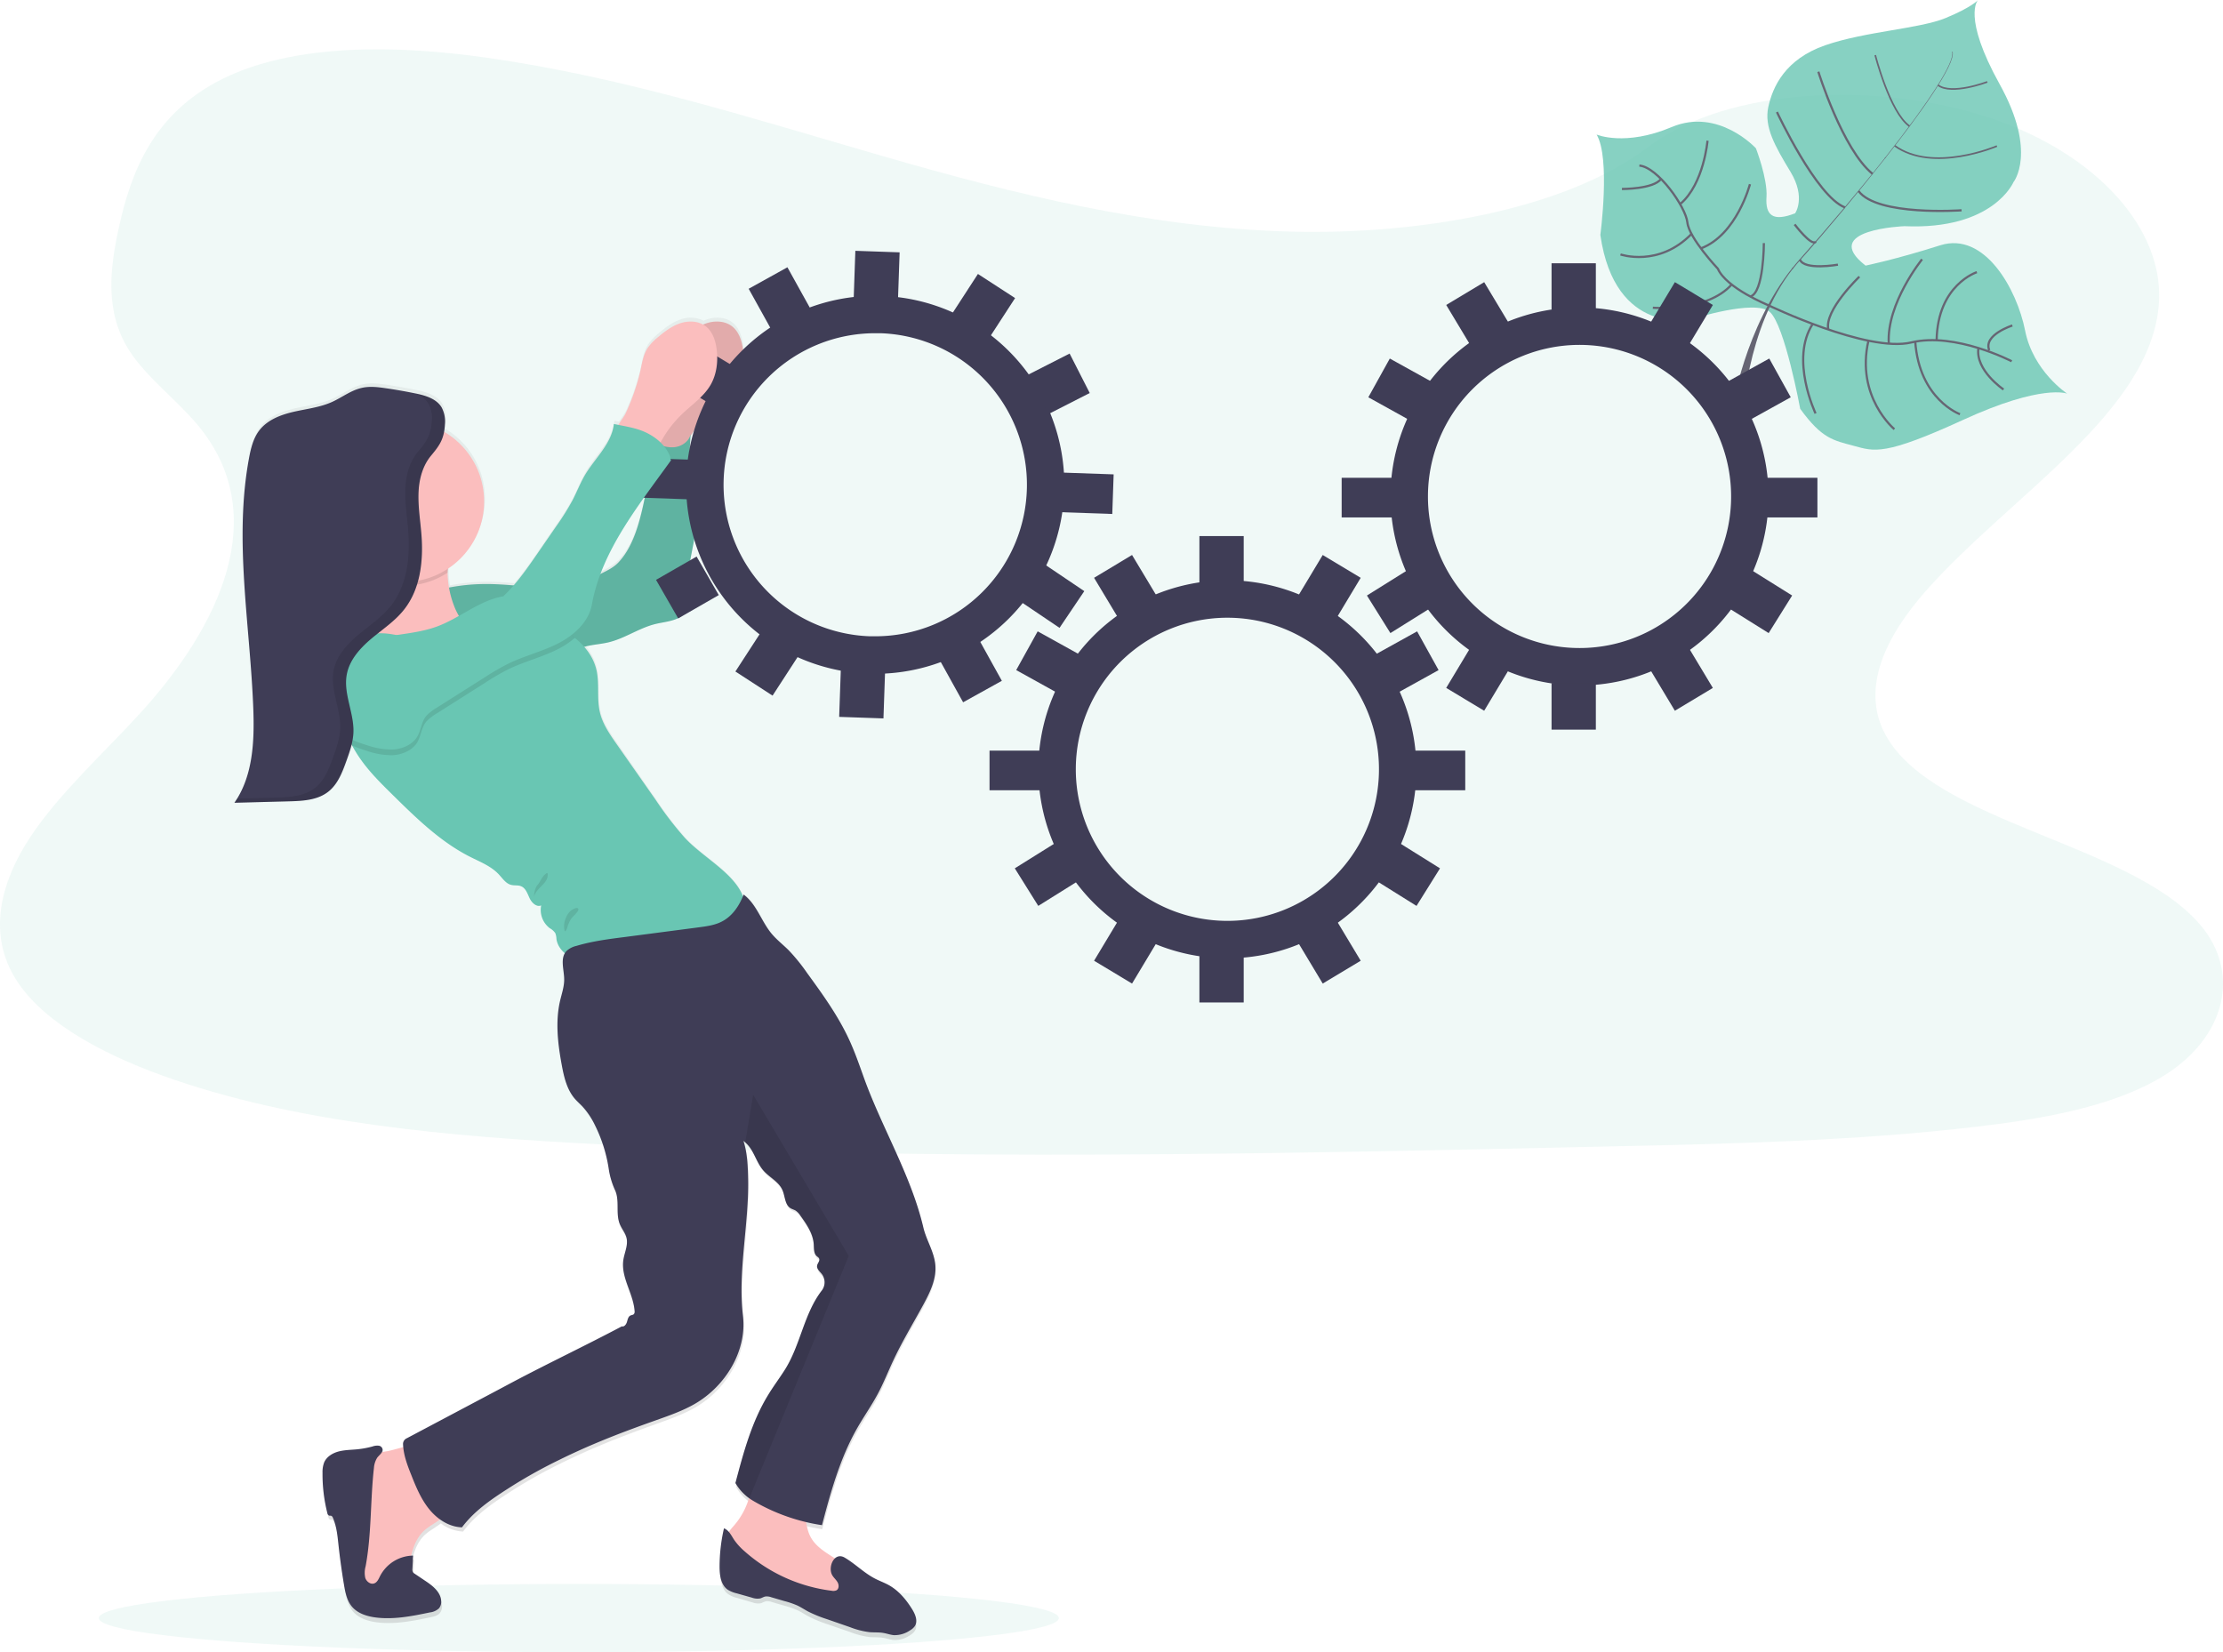 <svg id="b1d80de4-06cb-4b2d-9c4c-b14d42818646" data-name="Layer 1" xmlns="http://www.w3.org/2000/svg" width="1009.54" height="750.39"><defs><linearGradient id="fd95d79a-5cd9-41a5-a6ba-ef65272c784a" x1="361.1" y1="819.7" x2="361.1" y2="219" gradientUnits="userSpaceOnUse"><stop offset="0" stop-color="gray" stop-opacity=".25"/><stop offset=".54" stop-color="gray" stop-opacity=".12"/><stop offset="1" stop-color="gray" stop-opacity=".1"/></linearGradient></defs><path d="M681.78 180c-64.72-1.67-126.36-17.19-185.22-34.17S379.4 110 316.23 101c-40.63-5.79-87.1-6.61-119.83 9.58-31.51 15.56-41.69 42.42-47.16 67.42-4.12 18.77-6.54 38.52 4.74 56.09 7.84 12.2 21.74 22.45 31.36 34.14 33.47 40.66 9.81 90.79-26.45 130.49-17 18.62-36.75 36.38-49.88 56.21s-19.2 42.53-7.71 62.76c11.38 20 38.51 35.09 67.9 45.68 59.69 21.51 130 27.66 198.61 31.15 151.83 7.72 304.46 4.37 456.69 1 56.34-1.24 112.92-2.49 168.34-9 30.78-3.59 62.55-9.3 84.9-23.07 28.36-17.48 35.39-47.08 16.38-69-31.88-36.77-120-45.91-142.31-85.37-12.26-21.72.33-45.91 18.16-66.06 38.24-43.21 102.33-81.12 105.7-130.52 2.32-33.92-28.49-67.9-76.13-83.95-49.93-16.82-119.18-14.71-156 13.14-37.95 28.71-104.61 39.75-161.76 38.31z" transform="translate(-95.23 -74.8)" fill="#69c6b3" opacity=".1"/><g opacity=".8"><path d="M1034 253.58s-11.28-4.58-47.16 11.88-40.36 14.37-49.65 11.85-14.47-3.11-24.43-16.85c0 0-7-38.07-13.82-44s-35.68 3.37-35.68 3.37-34.62 7.96-41.26-38.33c0 0 4.68-34.88-1.7-45.59 0 0 12.88 5.55 34.12-3.41s38.24 9.66 38.24 9.66 5.36 13.87 4.8 22.13 2.83 11.38 13 7.38c0 0 5-7.08-2.07-18.78s-12.08-20.42-10.11-29.51 7.62-21.68 25.79-28 42.86-7.5 54.71-12.38 14.71-8.15 14.71-8.15-7.29 7.31 9.89 38.27 6.23 44.41 6.23 44.41-9.14 21.78-49.48 20c0 0-38.87 1.42-17.68 17.9 0 0 13.57-2.76 33.87-9.21s34.93 20.17 38.57 38.69 19.11 28.67 19.11 28.67z" transform="translate(-95.23 -74.8)" fill="#69c6b3"/><path d="M981.76 98.29l.21-.06c1.56 5.91-15.81 29.65-30.66 48.53l-.17-.13c20.94-26.63 31.86-43.8 30.62-48.34z" transform="translate(-95.23 -74.8)" fill="#444053"/><path d="M951.44 146.24l.09.24c-11.86 15.08-26.78 33.08-38.72 46.41-1.14 1.27-2.27 2.6-3.35 4l-.35-.27c1.1-1.37 2.23-2.71 3.37-4 11.94-13.35 27.11-31.31 38.96-46.38z" transform="translate(-95.23 -74.8)" fill="#444053"/><path d="M909.4 196.22l.24.4c-21.73 27.13-23.17 69.25-23.22 69.62l-4.58-5.24c.05-.42 5.68-37.47 27.56-64.78z" transform="translate(-95.23 -74.8)" fill="#444053"/><path d="M1008.81 238.87s-25.62-13.32-45.59-8.54-64.92-16.9-64.92-16.9-19.09-7.75-22.93-16.59c0 0-13.09-13.85-13.84-21S848 150.65 839.72 150m165.38 101.69s-12.9-8.69-11.4-18.83m-8.39 30.06s-18.46-6.7-20.31-33m-9.47 39.8s-17.64-14.63-11.78-40.2m-24.01 33.05s-11.74-24.63-1.29-40.65m90.66.71s-13.35 4.24-10.48 11.26M993 198.41s-17.86 5.66-18.28 30.93m-6.62-36.76s-16.25 20.06-15.1 38.29m-13.36-30.42s-16.15 15.43-14.09 24M929.9 195s-15.14 2.71-17.25-2.26m-2.42-16.02s7.65 10.13 9.62 7.86m66.2-14.27s-38.16 2.77-46.79-8.73m-37.06-35.9s17.91 38.43 30.91 43.33M921 107.37s11 35.35 24.62 46.39" transform="translate(-95.23 -74.8)" fill="none" stroke="#444053" stroke-miterlimit="10"/><path d="M906.88 66.34s-29 12.45-46.44-.15m-8.83-41.16s6.63 26 15.56 32.27m35.33-20.1s-16.31 6.17-22.4 1.44" fill="none" stroke="#444053" stroke-miterlimit="10" stroke-width=".75"/><path d="M896.26 185.21s0 22.65-6.17 24.26m-44.25 5.09s24.5 2.1 35.79-10.54m8.31-45.57s-5.92 23-22.27 29.16m-36.52 2.75s17.34 6 32.25-9.32m7.27-42.34s-1.64 19.51-12.25 28.64m-26.61-6.71s14.39.09 17.76-4.59" transform="translate(-95.23 -74.8)" fill="none" stroke="#444053" stroke-miterlimit="10"/></g><ellipse cx="262.87" cy="734.89" rx="218" ry="15.5" fill="#69c6b3" opacity=".1"/><path d="M484.39 725.3c3-5.39 6.59-10.47 9.49-15.93 2.65-5 4.72-10.3 7.11-15.44 4.09-8.8 9.13-17.12 13.72-25.68 3-5.61 5.9-11.72 5.32-18.06-.55-6-4.07-11.2-5.43-17-5.54-23.81-18.87-45.67-27-68.7-2.08-5.84-4.1-11.72-6.7-17.36-5-10.85-12-20.6-19-30.27a85.48 85.48 0 00-8.4-10.44c-2.51-2.51-5.33-4.72-7.61-7.44-4.7-5.6-6.9-13.66-12.78-18-.1.26-.21.51-.32.77-4.21-10.75-18.33-17.84-26.52-26.75a157.44 157.44 0 01-13.13-17.25l-17.83-25.77c-3.07-4.44-6.2-9-7.44-14.29-1.52-6.38-.11-13.18-1.61-19.56a24.67 24.67 0 00-5.45-10.36c.17-.05.35-.12.53-.16 3.4-.91 7-1.07 10.37-1.88 7.35-1.75 13.74-6.45 21.06-8.33 3.74-1 7.73-1.2 11.12-3a9.24 9.24 0 004.3-9.82c-2.37-12.55 4.25-25.27 3.13-38-.3-3.52-1.2-6.95-1.78-10.44-1.35-8.1-1.1-16.4-.62-24.62a52 52 0 018.15-10.13c4.5-4.34 9.87-8 13-13.43 2.73-4.81 3.39-10.62 2.7-16.12-.49-4-1.85-8.21-5-10.64s-7.67-2.61-11.48-1.34c-.53.17-1.05.38-1.56.6a13.11 13.11 0 00-10.34-.6c-3.8 1.26-7.06 3.77-10.12 6.38a23.13 23.13 0 00-4.72 5c-1.93 3-2.49 6.7-3.22 10.23a100 100 0 01-6.75 19.79c-.54 1.12-2 3.13-3.18 5.05l-2.14-.44c-.93 8.91-8.39 15.45-12.93 23.15-2.21 3.74-3.76 7.83-5.75 11.7a113.41 113.41 0 01-7.59 12.17q-4.05 6-8.11 11.89a169 169 0 01-11 14.88c-3.67-.3-7.34-.57-11-.63a89.29 89.29 0 00-18.31 1.63 51 51 0 01-.65-6.41v-.39c0-.52.06-1.14.13-1.81a37 37 0 00-1.77-62.6 26.91 26.91 0 00.38-3.4v-2c0-.34 0-.68-.07-1a13.22 13.22 0 00-.34-2c-.08-.32-.17-.64-.28-1a9.45 9.45 0 00-.83-1.8.86.86 0 00-.07-.1c-.13-.21-.26-.42-.41-.62s-.13-.16-.19-.24a4.78 4.78 0 00-.34-.42l-.25-.26c-.11-.12-.22-.24-.34-.35l-.28-.25-.35-.31-.32-.24-.36-.27-.35-.23-.36-.23c-.12-.08-.25-.15-.38-.22l-.37-.21-.4-.2-.37-.18-.44-.19-.36-.16-.48-.18-.34-.13-.52-.18-.31-.1-.57-.18-.27-.08-.62-.17-.24-.07-.65-.16-.19-.05-.72-.16h-.12l-1.06-.23q-6.57-1.35-13.22-2.33c-3.63-.54-7.35-1-10.93-.19-4.94 1.1-9.06 4.44-13.68 6.51-5.46 2.46-11.52 3.11-17.34 4.46s-11.81 3.66-15.46 8.43c-2.78 3.64-3.89 8.27-4.72 12.78-6.92 37.64.54 76.25 1.95 114.51.55 14.89-.12 30.81-8.56 43l24.58-.65c1.18 0 2.37-.07 3.57-.14s2.4-.16 3.58-.3a23.68 23.68 0 008.91-2.67 15.37 15.37 0 003.47-2.7c3.34-3.44 5.12-8.25 6.75-12.85.55-1.55 1.1-3.12 1.59-4.7.2-.66.39-1.32.56-2l.08-.32.28.13c1 1.88 2.13 3.72 3.33 5.5 4.29 6.32 9.73 11.72 15.13 17.09 10.73 10.65 21.7 21.49 35.15 28.33 4.54 2.29 9.45 4.22 12.91 8 1.7 1.83 3.17 4.18 5.58 4.81 1.5.39 3.15 0 4.58.64 2.1.88 2.87 3.41 3.84 5.49s3.16 4.2 5.24 3.25a10.51 10.51 0 003.92 10.43 7.66 7.66 0 012.54 2.28 8.29 8.29 0 01.52 2.68 10.59 10.59 0 003.79 6.49c-1.95 3.23-.39 7.86-.34 11.89 0 3.38-1.11 6.64-1.87 9.93-2.21 9.65-1 19.75.8 29.48 1 5.37 2.27 10.93 5.77 15.1 1.14 1.35 2.5 2.52 3.7 3.83a35.6 35.6 0 015.65 8.61 67.5 67.5 0 016.13 19.64 35.76 35.76 0 002.9 9.9c2.19 4.78.19 10.66 2.15 15.54.89 2.19 2.53 4.06 3.06 6.35.75 3.33-1 6.66-1.47 10.05-1.14 7.94 4.59 15.31 5.11 23.31a1.84 1.84 0 01-.28 1.35c-.39.44-1.06.43-1.59.68-1 .48-1.27 1.83-1.59 2.95s-1.22 2.39-2.33 2.05c-16.43 8.79-33.44 16.91-49.87 25.7l-7.5 4-40.11 21.43a2.9 2.9 0 00-1.61 2.62c0 .48.06 1 .1 1.45-2.81.7-5.51 1.54-7.43 1.89-.79.15-1.58.3-2.36.47a2.52 2.52 0 00.36-1 2 2 0 00-1.77-2 6.41 6.41 0 00-2.89.38 42.15 42.15 0 01-7 1.29c-2.81.27-5.67.26-8.39 1s-5.4 2.39-6.5 5a12.13 12.13 0 00-.72 4.72 72.25 72.25 0 002.18 18.34 1.56 1.56 0 00.73 1.17c.35.14.77 0 1.12.16a1.5 1.5 0 01.65.82c1.68 3.82 2.07 8.08 2.52 12.24q1 9.25 2.53 18.45c.6 3.58 1.34 7.32 3.67 10.08 2.56 3 6.61 4.33 10.52 4.86 8.25 1.11 16.58-.56 24.72-2.27 1.52-.32 3.15-.71 4.17-1.89a4.71 4.71 0 001-3.33c-.19-4.11-3.93-7-7.33-9.31l-4.64-3.21a2 2 0 01-1-2.26l.3-6.07h-.9c1-4.28 2.61-8.39 5.76-11.33 2.17-2 5-3.4 7.27-5.22a18 18 0 0010.11 3.71c6-8.08 14.45-13.58 22.9-19a224 224 0 0121.25-11.86q8.86-4.38 18-8.21c8.6-3.62 17.36-6.85 26.13-10 5.85-2.1 11.75-4.17 17.14-7.27 14-8.09 23.89-24.24 22-40.41-2.38-20.4 2.71-41.66 2.37-62.2-.1-6-.32-12-2.14-17.75a9.48 9.48 0 011.19 1c3.64 3.4 4.52 8.8 8 12.68 2.71 3.05 6.83 5 8.47 8.72 1.25 2.85 1.07 6.7 3.68 8.34.74.47 1.62.67 2.36 1.13a7.9 7.9 0 012.19 2.37c2.77 3.95 5.64 8.18 5.94 13 .13 1.91-.05 4.12 1.35 5.41.4.37.91.64 1.12 1.14.44 1-.72 2.06-.92 3.17-.29 1.54 1.23 2.71 2.17 4a6.29 6.29 0 010 7.41c-8.2 10.65-9.68 25-16.85 36.39-2.48 3.93-5.24 7.65-7.64 11.63-7.38 12.22-11.11 26.26-14.73 40.09a22.15 22.15 0 006.15 6.86 34 34 0 01-6.85 12.65 31.84 31.84 0 00-2.26 2.83 5.5 5.5 0 00-2.23-1.68 79.23 79.23 0 00-2 17.5c0 3.88.53 8.31 3.68 10.55a13.05 13.05 0 004.09 1.69l6.86 2a7.17 7.17 0 003.79.37c.81-.23 1.53-.73 2.36-.89a5.79 5.79 0 012.66.35l5.93 1.73a39.2 39.2 0 015.86 2.07c1.69.81 3.25 1.86 4.91 2.76a59.33 59.33 0 008.57 3.52l10.22 3.52a37.19 37.19 0 008.86 2.3c2.1.18 4.23 0 6.3.36 1.58.27 3.11.84 4.7 1a12.32 12.32 0 007.4-2.2 6.61 6.61 0 002.14-1.93c1.5-2.34.21-5.43-1.25-7.79-2.71-4.38-6.1-8.48-10.57-11-1.81-1-3.77-1.74-5.64-2.66-5.32-2.6-9.33-6.94-14.36-9.91a3.41 3.41 0 00-4.31.29c-4.18-2.71-8.7-5.36-11-9.77a22 22 0 01-2-6.75c2.35.56 4.72 1 7.11 1.39 3.89-15.08 8.14-30.43 15.75-44.03zm-96.07-426.49c-.2 1.13-.42 2.25-.66 3.37-2 9.39-4.86 19.91-11.4 26.9a25 25 0 01-7.38 4.87l-.73.36c4.71-12.58 12.21-24.24 20.17-35.5z" transform="translate(-95.23 -74.8)" fill="url(#fd95d79a-5cd9-41a5-a6ba-ef65272c784a)"/><path d="M398 243.11c.74-3.49 1.3-7.15 3.23-10.16a23.21 23.21 0 014.73-5c3.06-2.59 6.33-5.08 10.14-6.34s8.29-1.09 11.49 1.33 4.55 6.59 5.05 10.57c.68 5.47 0 11.23-2.71 16-3.1 5.41-8.48 9-13 13.34a51.62 51.62 0 00-8.47 10.56 30.09 30.09 0 01-3.86 5.64 7.33 7.33 0 01-6.13 2.45c-1.93-.31-3.5-1.65-5-2.93-1.85-1.62-6.83-4.51-7-7.08-.12-2.08 3.77-6.8 4.72-8.75a98.52 98.52 0 006.81-19.63z" transform="translate(-95.23 -74.8)" fill="#fbbebe"/><path d="M398 243.11c.74-3.49 1.3-7.15 3.23-10.16a23.21 23.21 0 014.73-5c3.06-2.59 6.33-5.08 10.14-6.34s8.29-1.09 11.49 1.33 4.55 6.59 5.05 10.57c.68 5.47 0 11.23-2.71 16-3.1 5.41-8.48 9-13 13.34a51.62 51.62 0 00-8.47 10.56 30.09 30.09 0 01-3.86 5.64 7.33 7.33 0 01-6.13 2.45c-1.93-.31-3.5-1.65-5-2.93-1.85-1.62-6.83-4.51-7-7.08-.12-2.08 3.77-6.8 4.72-8.75a98.52 98.52 0 006.81-19.63z" transform="translate(-95.23 -74.8)" opacity=".1"/><path d="M293 343.06a89.71 89.71 0 0124.57-3c13.83.2 28.07 3.55 41.24-.69a71.54 71.54 0 009.89-4.29c2.65-1.32 5.35-2.68 7.38-4.84 6.55-6.94 9.37-17.39 11.42-26.72s2.58-18.91 3.11-28.44c3.41 1.59 7 3.16 10.78 2.84s7.55-3.2 7.53-7c-.56 8.83-1 17.77.49 26.49.58 3.46 1.48 6.87 1.79 10.37 1.12 12.64-5.51 25.27-3.14 37.74a9.15 9.15 0 01-4.3 9.75c-3.4 1.83-7.4 2.06-11.14 3-7.33 1.87-13.73 6.53-21.09 8.27-3.43.81-7 1-10.38 1.87-4.86 1.28-9.27 4.06-14.22 4.94-3.71.66-7.53.21-11.28.53-3.26.27-6.46 1.13-9.73 1.21-8 .2-15.57-4.33-20.89-10.34s-8.69-14.41-12.03-21.69z" transform="translate(-95.23 -74.8)" fill="#69c6b3"/><path d="M293 343.06a89.71 89.71 0 0124.57-3c13.83.2 28.07 3.55 41.24-.69a71.54 71.54 0 009.89-4.29c2.65-1.32 5.35-2.68 7.38-4.84 6.55-6.94 9.37-17.39 11.42-26.72s2.58-18.91 3.11-28.44c3.41 1.59 7 3.16 10.78 2.84s7.55-3.2 7.53-7c-.56 8.83-1 17.77.49 26.49.58 3.46 1.48 6.87 1.79 10.37 1.12 12.64-5.51 25.27-3.14 37.74a9.15 9.15 0 01-4.3 9.75c-3.4 1.83-7.4 2.06-11.14 3-7.33 1.87-13.73 6.53-21.09 8.27-3.43.81-7 1-10.38 1.87-4.86 1.28-9.27 4.06-14.22 4.94-3.71.66-7.53.21-11.28.53-3.26.27-6.46 1.13-9.73 1.21-8 .2-15.57-4.33-20.89-10.34s-8.69-14.41-12.03-21.69z" transform="translate(-95.23 -74.8)" opacity=".1"/><path d="M652.63 355.35a68.84 68.84 0 11-68.84 68.83 68.84 68.84 0 0168.84-68.83m0-17a85.84 85.84 0 1085.84 85.83 85.93 85.93 0 00-85.84-85.83z" transform="translate(-95.23 -74.8)" fill="#3f3d56"/><path fill="#3f3d56" d="M544.69 243.47h20.12v21.18h-20.12z"/><path transform="rotate(31 786.343 132.018)" fill="#3f3d56" d="M689.04 330.53h20.12v21.18h-20.12z"/><path transform="rotate(61 750.281 257.246)" fill="#3f3d56" d="M724.34 364.89h20.12v21.18h-20.12z"/><path transform="rotate(122 707.986 408.3)" fill="#3f3d56" d="M724.81 461.5h20.12v21.18h-20.12z"/><path transform="rotate(119 545.275 310.032)" fill="#3f3d56" d="M560.79 364.89h20.12v21.18h-20.12z"/><path transform="rotate(58 590.251 348.794)" fill="#3f3d56" d="M560.33 461.5h20.12v21.18h-20.12z"/><path transform="rotate(149 568.917 290.514)" fill="#3f3d56" d="M596.1 330.53h20.12v21.18H596.1z"/><path fill="#3f3d56" d="M544.69 434.11h20.12v21.18h-20.12z"/><path transform="rotate(-31 516.615 641.544)" fill="#3f3d56" d="M689.04 496.66h20.12v21.18h-20.12z"/><path transform="rotate(-149 548.174 483.053)" fill="#3f3d56" d="M596.1 496.66h20.12v21.18H596.1z"/><path fill="#3f3d56" d="M449.38 340.91h24.36v18h-24.36z"/><path transform="rotate(-180 700.86 387.31)" fill="#3f3d56" d="M736.3 415.71h24.36v18H736.3z"/><path d="M812.55 231.44a68.84 68.84 0 11-68.84 68.83 68.84 68.84 0 0168.84-68.83m0-17a85.84 85.84 0 1085.84 85.83 85.93 85.93 0 00-85.84-85.83z" transform="translate(-95.23 -74.8)" fill="#3f3d56"/><path fill="#3f3d56" d="M704.61 119.57h20.12v21.18h-20.12z"/><path transform="rotate(31 946.278 8.117)" fill="#3f3d56" d="M848.96 206.62h20.12v21.18h-20.12z"/><path transform="rotate(61 910.207 133.338)" fill="#3f3d56" d="M884.26 240.98h20.12v21.18h-20.12z"/><path transform="rotate(122 867.904 284.39)" fill="#3f3d56" d="M884.73 337.59h20.12v21.18h-20.12z"/><path transform="rotate(119 705.188 186.126)" fill="#3f3d56" d="M720.71 240.98h20.12v21.18h-20.12z"/><path transform="rotate(58 750.163 224.885)" fill="#3f3d56" d="M720.25 337.59h20.12v21.18h-20.12z"/><path transform="rotate(149 728.838 166.603)" fill="#3f3d56" d="M756.02 206.62h20.12v21.18h-20.12z"/><path fill="#3f3d56" d="M704.61 310.2h20.12v21.18h-20.12z"/><path transform="rotate(-31 676.542 517.636)" fill="#3f3d56" d="M848.96 372.75h20.12v21.18h-20.12z"/><path transform="rotate(-149 708.09 359.142)" fill="#3f3d56" d="M756.02 372.75h20.12v21.18h-20.12z"/><path fill="#3f3d56" d="M609.29 217h24.36v18h-24.36z"/><path transform="rotate(-180 860.78 263.4)" fill="#3f3d56" d="M896.21 291.8h24.36v18h-24.36z"/><path d="M492.67 226.14h2.43a68.84 68.84 0 01-2.34 137.64h-2.44a68.84 68.84 0 012.35-137.64m0-17a85.84 85.84 0 00-2.94 171.63c1 0 2 .05 3 .05a85.84 85.84 0 002.93-171.63c-1 0-2-.05-3-.05z" transform="translate(-95.23 -74.8)" fill="#3f3d56"/><path transform="rotate(1.99 2598.821 -2579.616)" fill="#3f3d56" d="M483.31 189.04h20.12v21.18h-20.12z"/><path transform="rotate(32.99 620.7 15.357)" fill="#3f3d56" d="M531.97 202.99h20.12v21.18h-20.12z"/><path transform="rotate(62.99 589.544 134.012)" fill="#3f3d56" d="M566.07 238.55h20.12v21.18h-20.12z"/><path transform="rotate(123.99 545.52 282.98)" fill="#3f3d56" d="M563.18 335.12h20.12v21.18h-20.12z"/><path transform="rotate(120.99 386.229 179.114)" fill="#3f3d56" d="M402.62 232.88h20.12v21.18h-20.12z"/><path transform="matrix(.5 .87 -.87 .5 403.55 -258.9)" fill="#3f3d56" d="M398.8 329.42h20.12v21.18H398.8z"/><path transform="rotate(150.99 411.218 160.624)" fill="#3f3d56" d="M439.09 199.76h20.12v21.18h-20.12z"/><path transform="rotate(1.99 2592.338 -2389.15)" fill="#3f3d56" d="M476.7 379.55h20.12v21.18H476.7z"/><path transform="rotate(-29.01 344.116 526.256)" fill="#3f3d56" d="M526.21 369.02h20.12v21.18h-20.12z"/><path transform="rotate(-147.01 384.707 353.074)" fill="#3f3d56" d="M433.33 365.79h20.12v21.18h-20.12z"/><path transform="rotate(1.99 2502.519 -2486.943)" fill="#3f3d56" d="M384.73 283.18h24.36v18h-24.36z"/><path transform="rotate(-178.01 540.221 262.25)" fill="#3f3d56" d="M576.3 289.83h24.36v18H576.3z"/><path d="M271 733.91a20.66 20.66 0 00-7.09 2.21c-3 1.83-4.85 5.06-6.17 8.32-3.31 8.18-4 17.16-4.14 26-.12 7.12.12 14.41 2.67 21.05a13.3 13.3 0 003.53 5.51 12.56 12.56 0 004.83 2.34c3.8 1 8.21 1 11.32-1.4 3.46-2.71 4.33-7.48 5.06-11.81 1-5.84 2.39-12 6.73-16.07 3.22-3 7.83-4.5 10.17-8.22 2.79-4.42 1.32-10.19-.46-15.11-1.55-4.26-3.82-12.91-8.28-15.09s-13.53 1.43-18.17 2.27zm164.47 20.95a33.45 33.45 0 01-7 12.91c-2 2.28-4.45 5.05-3.4 7.88a7.05 7.05 0 001.86 2.49c14.66 14.35 35.17 21.33 55.52 23.87a1.91 1.91 0 001 0c.6-.27.74-1 .82-1.67a21.13 21.13 0 000-6.4c-1-5-5.35-8.47-9.61-11.21s-8.92-5.4-11.3-9.87c-3-5.56-1.71-12.8-5.24-18-2.86-4.23-8.17-6-13.21-6.83-1.75-.27-5.47-2.19-7-1.3-1.56.9-1.91 6.39-2.44 8.13z" transform="translate(-95.23 -74.8)" fill="#fbbebe"/><path d="M269 733.39a2 2 0 00-1.77-2 6.4 6.4 0 00-2.89.37 42.25 42.25 0 01-7 1.28c-2.81.27-5.68.26-8.41 1s-5.4 2.37-6.51 5a12.39 12.39 0 00-.72 4.69 71.64 71.64 0 002.18 18.21 1.58 1.58 0 00.74 1.17c.35.14.77 0 1.12.16a1.48 1.48 0 01.65.81c1.69 3.8 2.08 8 2.53 12.16q1 9.19 2.53 18.32c.6 3.55 1.34 7.28 3.68 10 2.56 3 6.62 4.29 10.53 4.82 8.26 1.1 16.6-.56 24.76-2.26a7.22 7.22 0 004.17-1.87 4.66 4.66 0 001-3.31c-.19-4.08-3.94-7-7.34-9.24l-4.68-3.15a2.43 2.43 0 01-.82-.74 2.64 2.64 0 01-.23-1.5l.3-6a17.18 17.18 0 00-15 9.31c-.65 1.29-1.26 2.8-2.61 3.3-1.67.63-3.53-.78-4.09-2.47a10.76 10.76 0 01.15-5.28c2.74-14.68 2.1-29.77 3.77-44.61a10.16 10.16 0 011.49-4.7c.81-1.12 2.32-2.1 2.47-3.47zm204.24 56.92c.69 1.14 1.76 2 2.4 3.18s.63 2.9-.52 3.57a3.52 3.52 0 01-2.16.22 73.1 73.1 0 01-39.53-17.88 27.71 27.71 0 01-4.84-5.31c-1.29-2-2.38-4.35-4.58-5.17a78.17 78.17 0 00-2 17.38c0 3.85.53 8.25 3.68 10.48a13.17 13.17 0 004.1 1.67l6.87 1.94a7.31 7.31 0 003.8.37c.81-.22 1.53-.73 2.36-.88a5.84 5.84 0 012.67.34l5.93 1.73a39.24 39.24 0 015.87 2c1.69.8 3.26 1.85 4.91 2.74a58.76 58.76 0 008.59 3.49l10.44 3.62a36.83 36.83 0 008.88 2.28c2.1.18 4.23 0 6.31.36 1.58.27 3.11.84 4.71 1a12.45 12.45 0 007.4-2.19 6.69 6.69 0 002.15-1.91c1.5-2.33.21-5.4-1.26-7.75-2.71-4.34-6.1-8.41-10.58-10.89-1.82-1-3.78-1.74-5.65-2.65-5.32-2.58-9.35-6.89-14.38-9.84-4.75-2.76-7.81 4.43-5.57 8.1z" transform="translate(-95.23 -74.8)" fill="#3f3d56"/><path d="M326.61 370a43.25 43.25 0 01-18.46 7.18 74.46 74.46 0 01-10.45.56 265.8 265.8 0 01-43.46-3.63c5.72-6.3 11.5-13 13.66-21.26a34.92 34.92 0 00.65-13.32 99.7 99.7 0 00-4.06-16.77 116.2 116.2 0 0018.37-.47c3.48-.35 12-3.52 15-1.12 2.81 2.23.69 10.12.64 13.76v.39a44.28 44.28 0 003.51 16.06c4.4 9.84 13.81 17.92 24.6 18.62z" transform="translate(-95.23 -74.8)" fill="#fbbebe"/><path d="M298.54 334.88a36.68 36.68 0 01-30 4.6 99.7 99.7 0 00-4.06-16.77 116.2 116.2 0 0018.37-.47c3.48-.35 12-3.52 15-1.12 2.86 2.23.74 10.12.69 13.76z" transform="translate(-95.23 -74.8)" opacity=".1"/><circle cx="183.27" cy="227.74" r="36.6" fill="#fbbebe"/><path d="M433.79 487.74a17 17 0 01-8.25 14.69 32.6 32.6 0 01-9 3.15c-16.74 4-33.89 7.29-51.08 6.31-3.72-.21-7.5-.65-10.84-2.28s-6.19-4.68-6.69-8.36a7.92 7.92 0 00-.53-2.66 7.5 7.5 0 00-2.54-2.26A10.41 10.41 0 01341 486c-2.09.93-4.27-1.17-5.25-3.24s-1.75-4.57-3.85-5.44c-1.43-.61-3.08-.25-4.59-.64-2.41-.62-3.88-3-5.58-4.78-3.47-3.71-8.39-5.63-12.93-7.91-13.47-6.79-24.45-17.55-35.2-28.13-5.41-5.33-10.86-10.7-15.15-17-1.21-1.77-2.3-3.59-3.33-5.46a153.52 153.52 0 01-8.44-19.31c-1.36-3.54-2.74-7.28-2.18-11 .05-.34.12-.68.2-1a21.05 21.05 0 013.32-6.71c3.72-5.47 8.6-10.65 15-12.33s12.79.35 19.29 1.73a49.15 49.15 0 006.55 1c6.89.49 13.71-1.36 20.37-3.2l7.26-2c3.64-1 5.46-5.4 9.14-6.17a12.83 12.83 0 014.93.25c7.47 1.42 15 3.25 21.57 7.05a35.54 35.54 0 014.19 2.85c4.68 3.7 8.38 8.63 9.74 14.39 1.5 6.33.09 13.09 1.61 19.42 1.24 5.23 4.38 9.79 7.46 14.2L393 438.09a158.57 158.57 0 0013.15 17.14c9.58 10.43 27.4 18.32 27.64 32.51z" transform="translate(-95.23 -74.8)" fill="#69c6b3"/><path d="M386.07 243.11c.74-3.49 1.29-7.15 3.22-10.16a23.21 23.21 0 014.73-5c3.07-2.59 6.33-5.08 10.14-6.34s8.29-1.09 11.49 1.33 4.55 6.59 5.05 10.57c.68 5.47 0 11.23-2.71 16-3.1 5.41-8.48 9-13 13.34a52 52 0 00-8.47 10.56 30.09 30.09 0 01-3.86 5.64 7.33 7.33 0 01-6.13 2.45c-1.92-.31-3.5-1.65-5-2.93-1.85-1.62-6.84-4.51-7-7.08-.12-2.08 3.77-6.8 4.72-8.75a99.19 99.19 0 006.82-19.63z" transform="translate(-95.23 -74.8)" fill="#fbbebe"/><path d="M514.7 667.07c-4.6 8.49-9.64 16.76-13.74 25.5-2.39 5.11-4.46 10.37-7.12 15.34-2.9 5.42-6.47 10.46-9.5 15.82-7.63 13.51-11.88 28.75-15.81 43.76a87.17 87.17 0 01-31.16-11c-.65-.38-1.27-.78-1.87-1.21a22.24 22.24 0 01-6.29-6.93c3.63-13.73 7.36-27.69 14.75-39.82 2.41-4 5.17-7.65 7.65-11.55 7.19-11.3 8.67-25.56 16.88-36.14a6.21 6.21 0 000-7.36c-.95-1.23-2.46-2.4-2.18-3.92.21-1.11 1.37-2.11.92-3.15-.21-.5-.72-.77-1.12-1.13-1.4-1.29-1.22-3.49-1.34-5.38-.31-4.79-3.18-9-6-12.91a8 8 0 00-2.19-2.36c-.74-.45-1.62-.65-2.36-1.11-2.62-1.64-2.43-5.46-3.69-8.29-1.64-3.73-5.77-5.63-8.48-8.66-3.45-3.85-4.33-9.22-8-12.59a10 10 0 00-1.19-1c1.82 5.65 2 11.68 2.13 17.63.35 20.39-4.75 41.5-2.36 61.76 1.88 16.07-8 32.11-22.05 40.14-5.4 3.08-11.3 5.14-17.16 7.23-8.79 3.11-17.55 6.32-26.17 9.92q-9.14 3.78-18 8.15a227.43 227.43 0 00-21.29 11.78c-8.46 5.38-16.92 10.85-22.93 18.88-5.81-.16-11.13-3.65-14.81-8.15s-6-10-8.11-15.36c-1.87-4.65-3.71-9.45-3.85-14.46A2.86 2.86 0 01280 728l40.17-21.29 7.51-4c16.45-8.73 33.49-16.8 49.94-25.52 1.11.33 2-.93 2.33-2s.56-2.45 1.6-2.93c.52-.25 1.2-.24 1.59-.68a1.9 1.9 0 00.28-1.33c-.53-8-6.27-15.27-5.12-23.16.49-3.36 2.22-6.67 1.47-10-.53-2.29-2.17-4.14-3.06-6.31-2-4.85 0-10.69-2.16-15.44a35.7 35.7 0 01-2.9-9.84 66.83 66.83 0 00-6.14-19.5 35.55 35.55 0 00-5.65-8.55c-1.21-1.3-2.57-2.46-3.72-3.81-3.49-4.14-4.78-9.66-5.77-15-1.8-9.67-3-19.7-.8-29.28.76-3.27 1.92-6.51 1.87-9.86-.05-4.43-2-9.6 1.08-12.8a9.94 9.94 0 014.5-2.31c7.08-2.11 14.45-3.07 21.78-4l33.55-4.39c3.84-.51 7.77-1 11.16-2.91 4.55-2.51 7.57-7.16 9.42-12 5.89 4.3 8.09 12.31 12.79 17.86 2.29 2.71 5.12 4.9 7.63 7.39a85.62 85.62 0 018.41 10.37c7 9.61 14 19.29 19 30.07 2.61 5.6 4.63 11.44 6.71 17.25 8.19 22.87 21.54 44.58 27.08 68.22 1.36 5.78 4.89 11 5.44 16.91.62 6.27-2.28 12.33-5.29 17.91z" transform="translate(-95.23 -74.8)" fill="#3f3d56"/><path d="M339 477.13a10.3 10.3 0 00-1.24 4.95c.75-3.7 5.84-5.75 6.17-9.41.15-1.69-.16-1.61-1.2-.72-1.58 1.37-2.27 3.73-3.73 5.18zm15.51 11.24a7.63 7.63 0 00-2.32 3.43 8.7 8.7 0 00-.47 6c.75-.35 1-1.27 1.23-2.07a14.44 14.44 0 011.59-3.54c.6-1 3.37-3.23 3.36-4.28-.03-1.61-2.65-.11-3.39.46zm1.79-123.88a37.74 37.74 0 01-7.72 5.14c-7.25 3.67-15.28 5.61-22.58 9.17a111.8 111.8 0 00-10.48 6.11l-21.7 13.75a23.27 23.27 0 00-4.78 3.63c-2.61 2.78-2.6 7.67-5 10.65s-6.54 4.66-10.53 4.86a34.21 34.21 0 01-11.73-2 60.9 60.9 0 01-6.7-2.44 31.57 31.57 0 01-6.44-3.68c-3.87-2.92-7-7.17-7.58-12a23.7 23.7 0 011.29-9.78 37.53 37.53 0 012.31-5.93 23.86 23.86 0 011.84-3.12c5-7.06 13.77-10.37 22.26-12 4.46-.87 9-1.4 13.51-2.16a49.15 49.15 0 006.55 1c6.89.49 13.71-1.36 20.37-3.2l7.26-2c3.64-1 5.46-5.4 9.14-6.17a12.83 12.83 0 014.93.25c7.47 1.42 15 3.25 21.57 7.05a35.54 35.54 0 014.21 2.87z" transform="translate(-95.23 -74.8)" opacity=".1"/><path d="M374 267.35c-.93 8.85-8.4 15.35-13 23-2.21 3.71-3.76 7.78-5.75 11.62a115.18 115.18 0 01-7.6 12.1l-8.13 11.8c-4.78 6.94-9.61 13.94-15.72 19.75-10.65 1.81-19.58 9.72-29.68 13.56-8.08 3.07-16.89 3.49-25.37 5.14s-17.27 5-22.25 12a31.41 31.41 0 00-4.16 9 23.32 23.32 0 00-1.28 9.77c.61 4.82 3.7 9.06 7.57 12s8.5 4.68 13.14 6.12a34.45 34.45 0 0011.73 2c4-.2 8.06-1.74 10.54-4.86s2.36-7.87 5-10.65a23.34 23.34 0 014.79-3.63l21.7-13.75a111.8 111.8 0 0110.47-6.07c7.3-3.57 15.33-5.5 22.58-9.17s14-9.73 15.45-17.73c4.42-24.58 21.43-45.3 36-65.6-.48-.1-.33-1.19-.51-1.65-1.86-4.82-6-8.45-10.66-10.74s-9.86-2.93-14.86-4.01z" transform="translate(-95.23 -74.8)" fill="#69c6b3"/><path d="M297.28 267.53a13.56 13.56 0 00-1.51-7.72c-2.41-4-7.46-5.41-12-6.35q-6.59-1.35-13.24-2.32c-3.64-.53-7.37-1-10.95-.18-5 1.09-9.07 4.4-13.7 6.46-5.47 2.44-11.53 3.08-17.37 4.43s-11.82 3.64-15.48 8.38c-2.78 3.6-3.89 8.2-4.72 12.68-6.93 37.39.53 75.74 1.95 113.74.55 14.79-.12 30.6-8.57 42.75l24.61-.65c6.3-.16 13.07-.49 18-4.38 4.36-3.42 6.42-8.93 8.29-14.15 1.47-4.11 2.95-8.3 3.14-12.66.39-8.93-4.68-17.7-3-26.49 1.23-6.56 6-11.86 11.11-16.17s10.79-8 14.92-13.28c7.38-9.33 8.79-22.08 7.87-33.93-.55-7.05-1.81-14.1-1.2-21.15.46-5.27 2.13-10.71 5.58-14.82 3.88-4.66 5.93-7.58 6.27-14.19z" transform="translate(-95.23 -74.8)" fill="#3f3d56"/><path d="M295.77 259.81c-2.37-3.94-7.29-5.36-11.8-6.3a11.63 11.63 0 015.84 4.6 13.48 13.48 0 011.51 7.72c-.34 6.6-2.39 9.52-6.31 14.19-3.45 4.11-5.12 9.54-5.58 14.82-.61 7.05.65 14.1 1.2 21.15.92 11.85-.49 24.6-7.86 33.93-4.14 5.24-9.82 9-14.92 13.28s-9.89 9.61-11.12 16.17c-1.65 8.79 3.42 17.56 3 26.49-.19 4.36-1.68 8.55-3.15 12.66-1.86 5.22-3.93 10.72-8.29 14.14-5 3.89-11.73 4.23-18 4.39l-17.43.46c-.39.64-.79 1.28-1.22 1.89l24.61-.65c6.3-.16 13.07-.49 18-4.38 4.36-3.42 6.42-8.93 8.29-14.15 1.47-4.11 2.95-8.3 3.14-12.66.39-8.93-4.68-17.7-3-26.49 1.23-6.56 6-11.86 11.11-16.17s10.79-8 14.92-13.28c7.38-9.33 8.79-22.08 7.87-33.93-.55-7.05-1.81-14.1-1.2-21.15.46-5.27 2.13-10.71 5.58-14.82 3.92-4.66 6-7.58 6.31-14.19a13.56 13.56 0 00-1.5-7.72zm184.9 385.37L435.5 755.33a22.24 22.24 0 01-6.29-6.93c3.63-13.73 7.36-27.69 14.75-39.82 2.41-4 5.17-7.65 7.65-11.55 7.19-11.3 8.67-25.56 16.88-36.14a6.21 6.21 0 000-7.36c-.95-1.23-2.46-2.4-2.18-3.92.21-1.11 1.37-2.11.92-3.15-.21-.5-.72-.77-1.12-1.13-1.4-1.29-1.22-3.49-1.34-5.38-.31-4.79-3.18-9-6-12.91a8 8 0 00-2.19-2.36c-.74-.45-1.62-.65-2.36-1.11-2.62-1.64-2.43-5.46-3.69-8.29-1.64-3.73-5.77-5.63-8.48-8.66-3.45-3.85-4.33-9.22-8-12.59l-.31-.78 3.52-21.25z" transform="translate(-95.23 -74.8)" opacity=".1"/></svg>